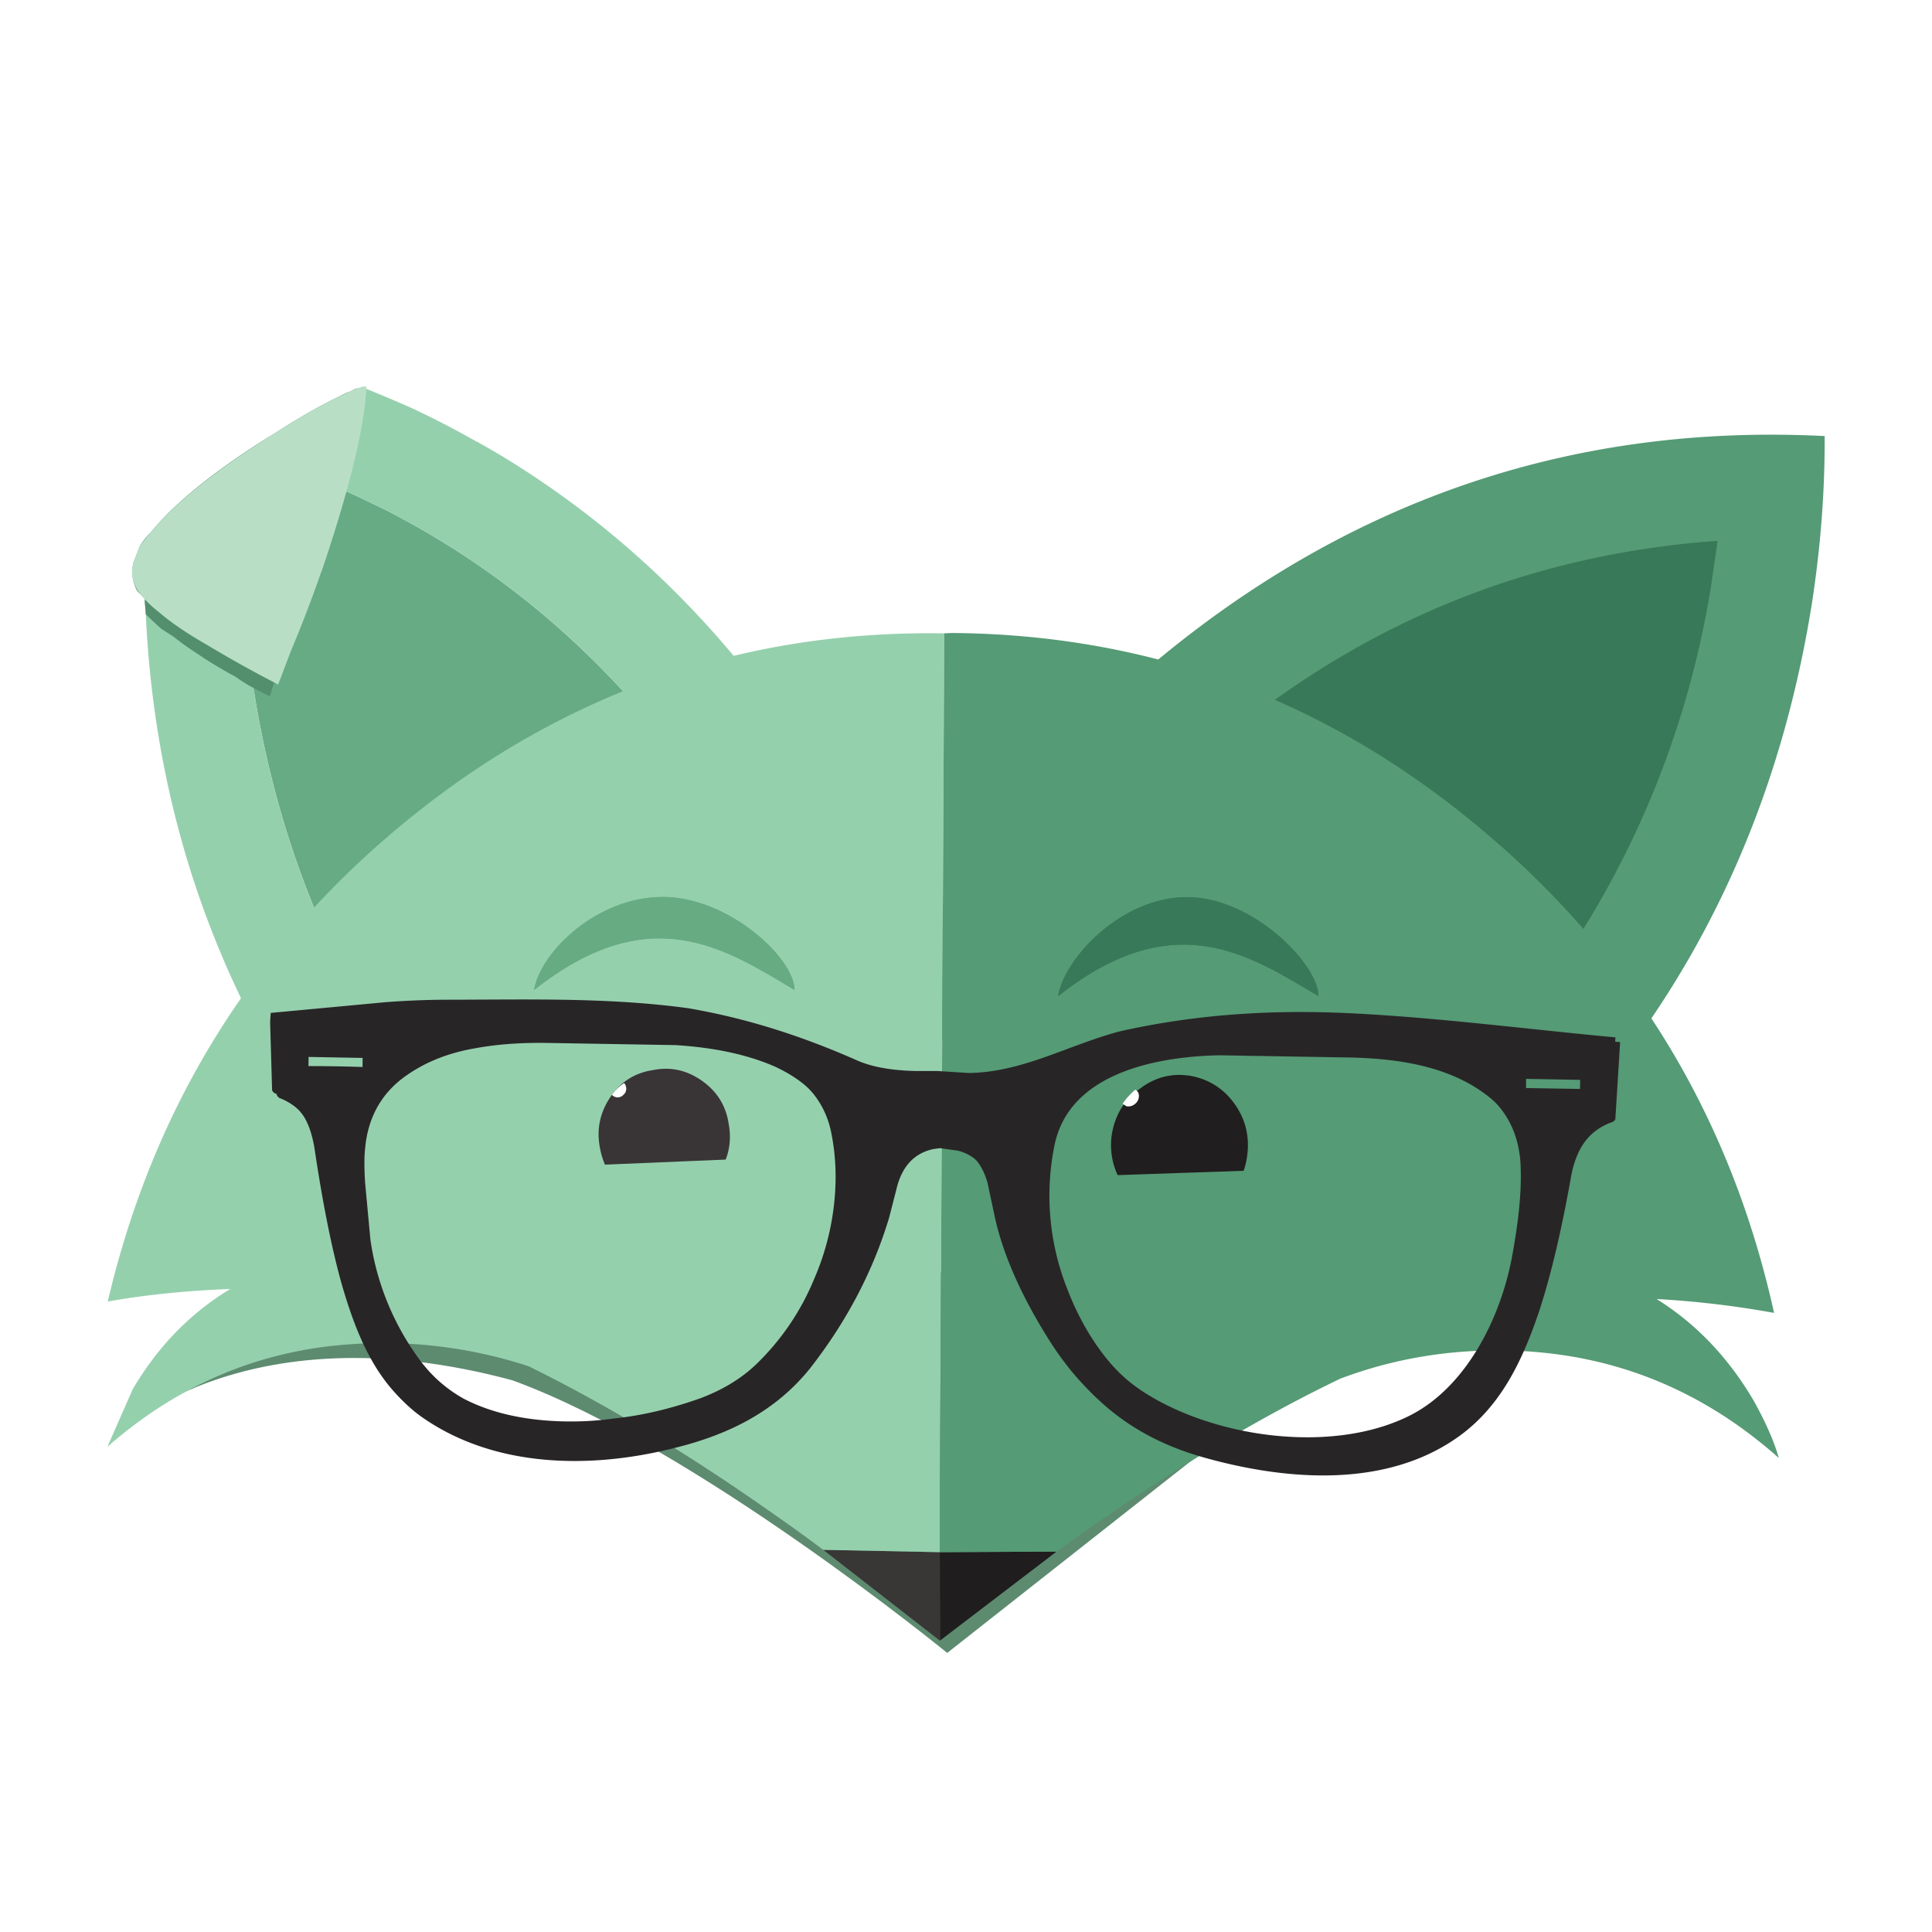 <svg viewBox="0 0 90 90" xmlns="http://www.w3.org/2000/svg"><g fill="none" fill-rule="evenodd"><path fill="#FFF" fill-rule="nonzero" d="M0 0h90v90H0z"/><g fill-rule="nonzero"><path d="M40.81 41.185c-2.666.582-18.942-1.647-21.587-1.06-9.006.925-19.054 8.832-18.976 8.87 0 0 5.908-6.114 18.615-2.697C27.353 49.382 39.125 59 39.125 59l16.962-13.356-15.277-4.46Z" fill-opacity=".76" fill="#2B6744" style="mix-blend-mode:multiply" transform="translate(5 18)"/><path d="M11.427 23.664c-.007.202-.01.392-.008.572-.03.99-.04 1.982-.025 2.972.023.571.05 1.129.083 1.673.096 1.071.21 2.128.346 3.171-.01.006-.014.038-.012.096.016 0 .02.005.016.015.33 2.117.808 4.207 1.428 6.257a43.22 43.22 0 0 0 6.861 13.49 47.209 47.209 0 0 0 4.64 5.162.528.528 0 0 1 .143-.07c.477-.157.765-.246.861-.266a142.23 142.23 0 0 1 2.625-.72c.207-.104 1.325-.622 3.355-1.554l4.567-2.477a56.142 56.142 0 0 0 2.684-1.915 66.806 66.806 0 0 1-.358-1.208c-1.51-4.974-3.824-9.465-6.945-13.471-3.626-4.786-7.943-8.528-12.95-11.228-.44-.244-.89-.471-1.346-.683a30.289 30.289 0 0 0-1.628-.75 3.156 3.156 0 0 1-.19-.088c-.03-.015-.044-.025-.04-.03a70.748 70.748 0 0 1-1.59-.626 1.38 1.38 0 0 0-.284-.123 46.662 46.662 0 0 0-2.017-.655l-.184 2.105c0 .118-.011.235-.032.35Z" fill="#67AB84"/><path d="M11.42 24.236c-.003-.18 0-.37.007-.572-1.018.773-1.858 1.49-2.52 2.154.45.082.744.067.878-.045.285-.207.83-.72 1.635-1.537Z" fill="#B8DFC8"/><path d="M22.211 20.579a41.45 41.45 0 0 0-3.026-1.567 71.43 71.43 0 0 0-2.12-.897v.024c-.02.012-.064.194-.132.546-.07.427-.19.683-.361.77-.026 0-.05.01-.069.026a1.45 1.45 0 0 0-.3.211c-.673.383-1.521 1.107-2.543 2.171.105.033.199.074.283.123.544.222 1.075.43 1.592.626-.005.005.009.015.04.03.068.034.13.063.188.087.534.227 1.077.477 1.628.751.457.212.906.44 1.348.683 5.006 2.7 9.323 6.442 12.949 11.228 3.12 4.006 5.436 8.497 6.945 13.47.12.42.24.822.358 1.21a56.137 56.137 0 0 1-2.684 1.914l-4.567 2.477a251.46 251.46 0 0 0-3.355 1.554c-.652.17-1.526.41-2.625.72-.096.02-.384.11-.86.267a.52.52 0 0 0-.145.07 47.21 47.21 0 0 1-4.639-5.163 43.22 43.22 0 0 1-6.861-13.49 46.173 46.173 0 0 1-1.428-6.256c.005-.011 0-.016-.016-.016-.002-.058.002-.09.012-.096-.135-1.043-.25-2.1-.345-3.17a89.93 89.93 0 0 1-.084-1.673c-.014-.98-.006-1.97.026-2.973-.806.817-1.35 1.33-1.635 1.537-.135.112-.428.127-.878.045a5.513 5.513 0 0 1-.878-.146l-1.304-.367c-.007.694-.004 1.409.01 2.144-.01.117 0 .226.03.325a.259.259 0 0 0-.036.08c0 .022.01.035.025.04-.007.055-.01.11-.009.167.017.174.033.359.046.554.469 10.106 3.895 19.143 10.279 27.108a54.56 54.56 0 0 0 3.477 3.923c.273-.134.445-.207.516-.22a33.2 33.2 0 0 0 2.486-.707c1.218-.422 3.226-1.323 6.025-2.705l6.138-3.297a489.447 489.447 0 0 1 6.567-4.698c.311-.21.622-.422.931-.634-1.141-3.898-2.82-7.64-5.033-11.223a26.089 26.089 0 0 1-.752-1.232c-3.778-5.743-8.483-10.32-14.116-13.73-.36-.21-.72-.417-1.083-.622-.005-.005-.01-.005-.015.001Z" fill="#95D0AD"/><path d="M6.158 26.512c-.006.36.06.678.2.953a.871.871 0 0 0 .21.23c.04.062.1.128.186.199-.007.055-.01.11-.009.167.018.174.033.359.046.554.234.232.475.458.722.677.211.134.415.266.61.396.318.256.65.494.994.713.597.408 1.215.783 1.851 1.123.292.21.577.386.855.529.268.147.518.274.748.382.21-.671.43-1.387.661-2.149.287-1.04.597-2.093.928-3.16a6.05 6.05 0 0 0 .134-.332 288.81 288.81 0 0 1 1.28-4.152c.195-.628.404-1.25.627-1.869.129-.423.23-.855.302-1.292.09-.464.137-.93.144-1.396a1.25 1.25 0 0 0-.303.14c-.158.049-.337.13-.538.244-.893.424-1.903 1.001-3.031 1.731-.744.45-1.47.929-2.179 1.433-1.565 1.114-2.759 2.172-3.582 3.176-.197.191-.368.41-.506.648l-.293.76c-.02.116-.04.215-.057.295Z" fill="#538F6D"/><path d="M6.215 26.216c-.021.112-.043.21-.065.297-.012.471.128.865.418 1.182.186.257.459.526.82.808.565.49 1.32 1.004 2.262 1.542a55.994 55.994 0 0 0 3.308 1.841l.585-1.541a60.952 60.952 0 0 0 1.41-3.673.915.915 0 0 1 .028-.057c1.295-3.82 1.99-6.674 2.089-8.563.01-.138-.412 0-1.264.417-.893.424-1.903 1.001-3.031 1.731-3.055 1.9-5.144 3.653-6.267 5.257l-.293.759Z" fill="#B8DFC6"/><path d="M84.403 28.128c.412-2.674.61-5.279.596-7.814-11.555-.586-21.869 2.855-30.941 10.323-5.245 4.322-9.299 9.362-12.16 15.119a69.364 69.364 0 0 0 3.012 3.903c.348.401.938.958 1.77 1.674.8.68 1.62 1.335 2.46 1.963l1.957 1.734c1.22 1.077 1.98 1.709 2.28 1.893a16.261 16.261 0 0 0 3.436 1.574c1.25.411 2 .694 2.25.847 2.125.663 3.214 1.001 3.266 1.016.339.118.686.206 1.04.264a49.38 49.38 0 0 0 4.444-3.265c9.15-7.544 14.68-17.288 16.59-29.23Z" fill="#559B75"/><path d="m79.7 27.352.312-2.157c-8.614.613-16.28 3.69-22.994 9.233-3.955 3.268-7.218 7.164-9.79 11.69a49.495 49.495 0 0 0-.993 1.832c.459.502.925.998 1.399 1.486 2.244 2.329 4.595 4.247 7.054 5.756.339.208.914.485 1.725.831.747.325 1.185.496 1.314.512.818.107 1.66.192 2.525.255a42.663 42.663 0 0 0 4.58-3.301 41.826 41.826 0 0 0 9.772-11.635c2.552-4.492 4.25-9.327 5.096-14.502Z" fill="#377958"/><path fill="#1F1D1D" d="M43.778 72.306v.572l.007 3.55 5.402-4.125.038-.025-5.447.028z"/><path fill="#393636" d="M43.779 72.878v-.572l-5.43-.109 5.436 4.232-.006-3.551z"/><path d="M5.018 60.632c1.72-.31 3.623-.505 5.708-.586-1.862 1.125-3.378 2.684-4.547 4.676L5 67.401c3.337-2.93 7.161-4.526 11.471-4.79a21.736 21.736 0 0 1 8.159 1.036c3.638 1.793 7.427 4.077 11.367 6.853a79.663 79.663 0 0 1 2.353 1.697l5.428.109.001-1.684.207-41.12-.332-.002c-9.262-.076-17.512 2.845-24.75 8.765C11.777 44.1 7.148 51.555 5.018 60.632Z" fill="#95D0AD"/><path d="M69.001 38.625c-7.158-6.016-15.37-9.062-24.638-9.138l-.377.015-.207 41.12v1.684l5.445-.028-.037.026h.007a97.686 97.686 0 0 1 2.22-1.57c3.883-2.677 7.557-4.847 11.023-6.511 2.513-.947 5.157-1.382 7.933-1.306 4.721.127 8.886 1.794 12.494 5.002-.222-.78-.613-1.672-1.174-2.676-1.182-2.011-2.69-3.588-4.521-4.73a44.26 44.26 0 0 1 5.474.647c-2.017-9.11-6.564-16.622-13.642-22.535Z" fill="#559B75"/><path d="M57.55 51.476c-.517-.746-1.216-1.2-2.099-1.36-.858-.137-1.637.06-2.337.591-.723.505-1.163 1.212-1.318 2.12a3.31 3.31 0 0 0 .578 2.445c.493.72 1.18 1.162 2.063 1.323.858.136 1.649-.049 2.372-.554.724-.53 1.152-1.25 1.283-2.158.13-.884-.05-1.686-.543-2.407Z" fill="#211E1F"/><path d="M53.054 51.062c.002-.148-.056-.247-.176-.298-.266.242-.46.46-.582.655l.178.114a.471.471 0 0 0 .396-.105.46.46 0 0 0 .184-.366Z" fill="#FFF"/><path d="M33.946 52.359c-.124-.844-.54-1.515-1.246-2.013-.706-.497-1.466-.663-2.278-.498-.85.126-1.515.549-1.997 1.267-.483.727-.642 1.508-.48 2.345.153.875.583 1.562 1.29 2.06.669.496 1.428.666 2.278.509.812-.165 1.46-.61 1.942-1.337.481-.72.646-1.497.491-2.333Z" fill="#393537"/><path d="M29.173 50.721a.396.396 0 0 0-.098-.268 2.15 2.15 0 0 0-.57.548.363.363 0 0 0 .54-.004.365.365 0 0 0 .128-.276Z" fill="#FFF"/><path d="m26.963 54.305 8.487-.357s-.953 3.06-3.534 3.405c-2.582.345-4.014-1.23-4.953-3.048Zm8.771-5.145-8.49-.321s1.191-2.974 3.791-3.112c2.6-.138 3.905 1.546 4.699 3.433Z" fill="#95D0AD"/><path d="m50.388 54.798 8.49-.29s-.977 3.052-3.561 3.377c-2.584.325-4.004-1.262-4.929-3.087Zm9.224-5.423-8.489.348s.957-3.058 3.539-3.401c2.582-.343 4.013 1.234 4.95 3.053Z" fill="#559B75"/><path d="M63.053 47.42c-3.604-.173-7.15.052-10.68.848-2.396.635-4.521 1.911-7.037 1.937l-1.43-.091h-.01l-.02-.002v.002l-1.021-.002c-1.126-.027-2.029-.191-2.71-.492-2.56-1.133-5.126-1.963-7.884-2.434-3.757-.51-7.51-.395-11.295-.394-.914.006-1.84.044-2.778.114l-5.357.5-.03.414.093 3.192a.339.339 0 0 0 .12.135c.539.206.984.555 1.335 1.047.234.358.406.852.514 1.48.39 2.621.82 4.762 1.29 6.422.653 2.237 1.57 4.583 3.55 5.952 3.394 2.349 7.869 2.393 11.775 1.39 2.458-.61 4.637-1.68 6.254-3.69 1.71-2.188 2.94-4.533 3.69-7.035l.382-1.49c.27-.947.826-1.511 1.668-1.693l.321-.045.82.117c.816.202 1.354.783 1.615 1.743l.32 1.5c.433 2.037 1.445 4.062 2.547 5.806 1.726 2.734 3.928 4.39 7.028 5.256 3.803 1.063 8.442 1.439 11.828-.987 1.972-1.414 2.97-3.54 3.74-5.811.554-1.683 1.058-3.816 1.514-6.402.124-.592.314-1.074.57-1.445.327-.471.784-.807 1.371-1.007.068-.06.102-.1.103-.121l.223-3.588c-4.129-.381-8.278-.928-12.419-1.126Zm-48.686 2.464.008-.648 2.74.05-.008.64a79.17 79.17 0 0 0-2.74-.042Zm24.754 5.878a12.037 12.037 0 0 1-.983 4.058 11.662 11.662 0 0 1-2.531 3.795c-.727.747-1.657 1.332-2.788 1.753-1.392.49-2.73.802-4.012.934-.967.134-1.947.17-2.942.106-1.566-.1-2.915-.444-4.046-1.032-.782-.434-1.499-1.059-2.15-1.872a12.389 12.389 0 0 1-2.413-5.75l-.248-2.657c-.043-.685-.043-1.22.001-1.603.138-1.496.805-2.645 2.002-3.448.888-.607 1.933-1.012 3.136-1.215.947-.175 2.005-.258 3.173-.25l6.146.104c1.821.113 3.363.446 4.625.998.805.372 1.436.82 1.892 1.342.518.59.846 1.287.984 2.09.162.848.213 1.73.154 2.647Zm31.54 2.968c-.515 2.837-2.119 6.115-4.798 7.449-3.604 1.793-9.105 1.02-12.414-1.141-1.738-1.135-2.984-3.046-3.722-4.969a11.777 11.777 0 0 1-.603-6.727c.697-3.38 4.79-4.12 7.661-4.183l6.142.104c2.158.053 4.496.38 6.274 1.713 1.157.846 1.774 2.01 1.852 3.494.063 1.428-.137 2.86-.392 4.26Zm.424-7.827.008-.645 2.74.05-.011.64-2.737-.045Z" fill="#282527"/></g><path d="M30.872 41.784c-3.07 0-5.7 2.564-5.991 4.333 5.406-4.278 8.914-1.919 12.13-.002 0-1.475-3.07-4.332-6.14-4.331Z" fill="#67AB83" fill-rule="nonzero"/><path d="M30.872 41.784c-3.07 0-5.7 2.564-5.991 4.333 5.406-4.278 8.914-1.919 12.13-.002 0-1.475-3.07-4.332-6.14-4.331Z" fill="#67AB83" fill-rule="nonzero"/><path d="M30.872 41.784c-3.07 0-5.7 2.564-5.991 4.333 5.406-4.278 8.914-1.919 12.13-.002 0-1.475-3.07-4.332-6.14-4.331Z"/><path d="M55.298 41.791c-3.07 0-5.718 2.847-6.01 4.616 5.407-4.278 8.915-1.919 12.131-.003 0-1.474-3.052-4.613-6.121-4.613Z" fill="#377959" fill-rule="nonzero"/><path d="M55.298 41.791c-3.07 0-5.718 2.847-6.01 4.616 5.407-4.278 8.915-1.919 12.131-.003 0-1.474-3.052-4.613-6.121-4.613Z" fill="#377959" fill-rule="nonzero"/><path d="M55.298 41.791c-3.07 0-5.718 2.847-6.01 4.616 5.407-4.278 8.915-1.919 12.131-.003 0-1.474-3.052-4.613-6.121-4.613Z"/><path d="M62.834 47.198c-3.605-.172-7.15.053-10.68.849-2.396.635-4.521 1.911-7.037 1.937l-1.43-.091h-.01l-.02-.002v.001l-1.021-.001c-1.126-.027-2.029-.191-2.71-.493-2.56-1.132-5.127-1.962-7.884-2.434-3.757-.51-7.51-.394-11.295-.393-.914.005-1.84.043-2.778.114l-5.358.5-.028.414.092 3.192a.339.339 0 0 0 .12.135c.538.206.984.555 1.334 1.047.235.358.406.852.515 1.48.39 2.621.82 4.762 1.29 6.422.653 2.237 1.57 4.582 3.55 5.952 3.394 2.348 7.869 2.393 11.775 1.389 2.457-.609 4.637-1.68 6.254-3.689 1.71-2.188 2.94-4.533 3.69-7.035l.382-1.49c.27-.947.826-1.511 1.668-1.693l.32-.045.822.117c.815.202 1.352.783 1.614 1.743l.319 1.5c.433 2.036 1.446 4.061 2.548 5.806 1.726 2.734 3.928 4.389 7.028 5.255 3.803 1.064 8.442 1.44 11.828-.986 1.972-1.414 2.97-3.54 3.74-5.812.554-1.682 1.058-3.816 1.514-6.401.124-.592.314-1.074.57-1.446.327-.47.784-.806 1.371-1.006.067-.06.102-.1.102-.122l.224-3.587c-4.13-.381-8.278-.928-12.42-1.127Zm-48.686 2.464.007-.648 2.74.05-.007.64a79.17 79.17 0 0 0-2.74-.042Zm24.754 5.88a12.037 12.037 0 0 1-.984 4.057 11.662 11.662 0 0 1-2.53 3.795c-.727.747-1.657 1.331-2.788 1.752-1.392.492-2.73.803-4.012.934-.967.135-1.947.17-2.942.107-1.567-.1-2.916-.444-4.047-1.032-.781-.434-1.498-1.059-2.15-1.872a12.389 12.389 0 0 1-2.412-5.751l-.248-2.656c-.044-.686-.043-1.22.001-1.603.138-1.496.805-2.645 2.002-3.449.887-.606 1.933-1.011 3.136-1.214.947-.175 2.005-.258 3.173-.25l6.146.103c1.82.114 3.362.447 4.625.999.805.372 1.436.82 1.892 1.342.517.59.845 1.287.983 2.09.162.847.214 1.73.155 2.647Zm31.54 2.967c-.515 2.836-2.12 6.115-4.798 7.448-3.604 1.794-9.105 1.021-12.414-1.14-1.738-1.136-2.984-3.046-3.722-4.969a11.777 11.777 0 0 1-.604-6.727c.698-3.38 4.79-4.12 7.662-4.183l6.142.104c2.158.053 4.496.38 6.274 1.713 1.157.846 1.774 2.01 1.852 3.494.063 1.427-.138 2.86-.392 4.26Zm.424-7.827.007-.645 2.74.05-.01.64-2.737-.045Z" fill="#282527" fill-rule="nonzero"/></g></svg>